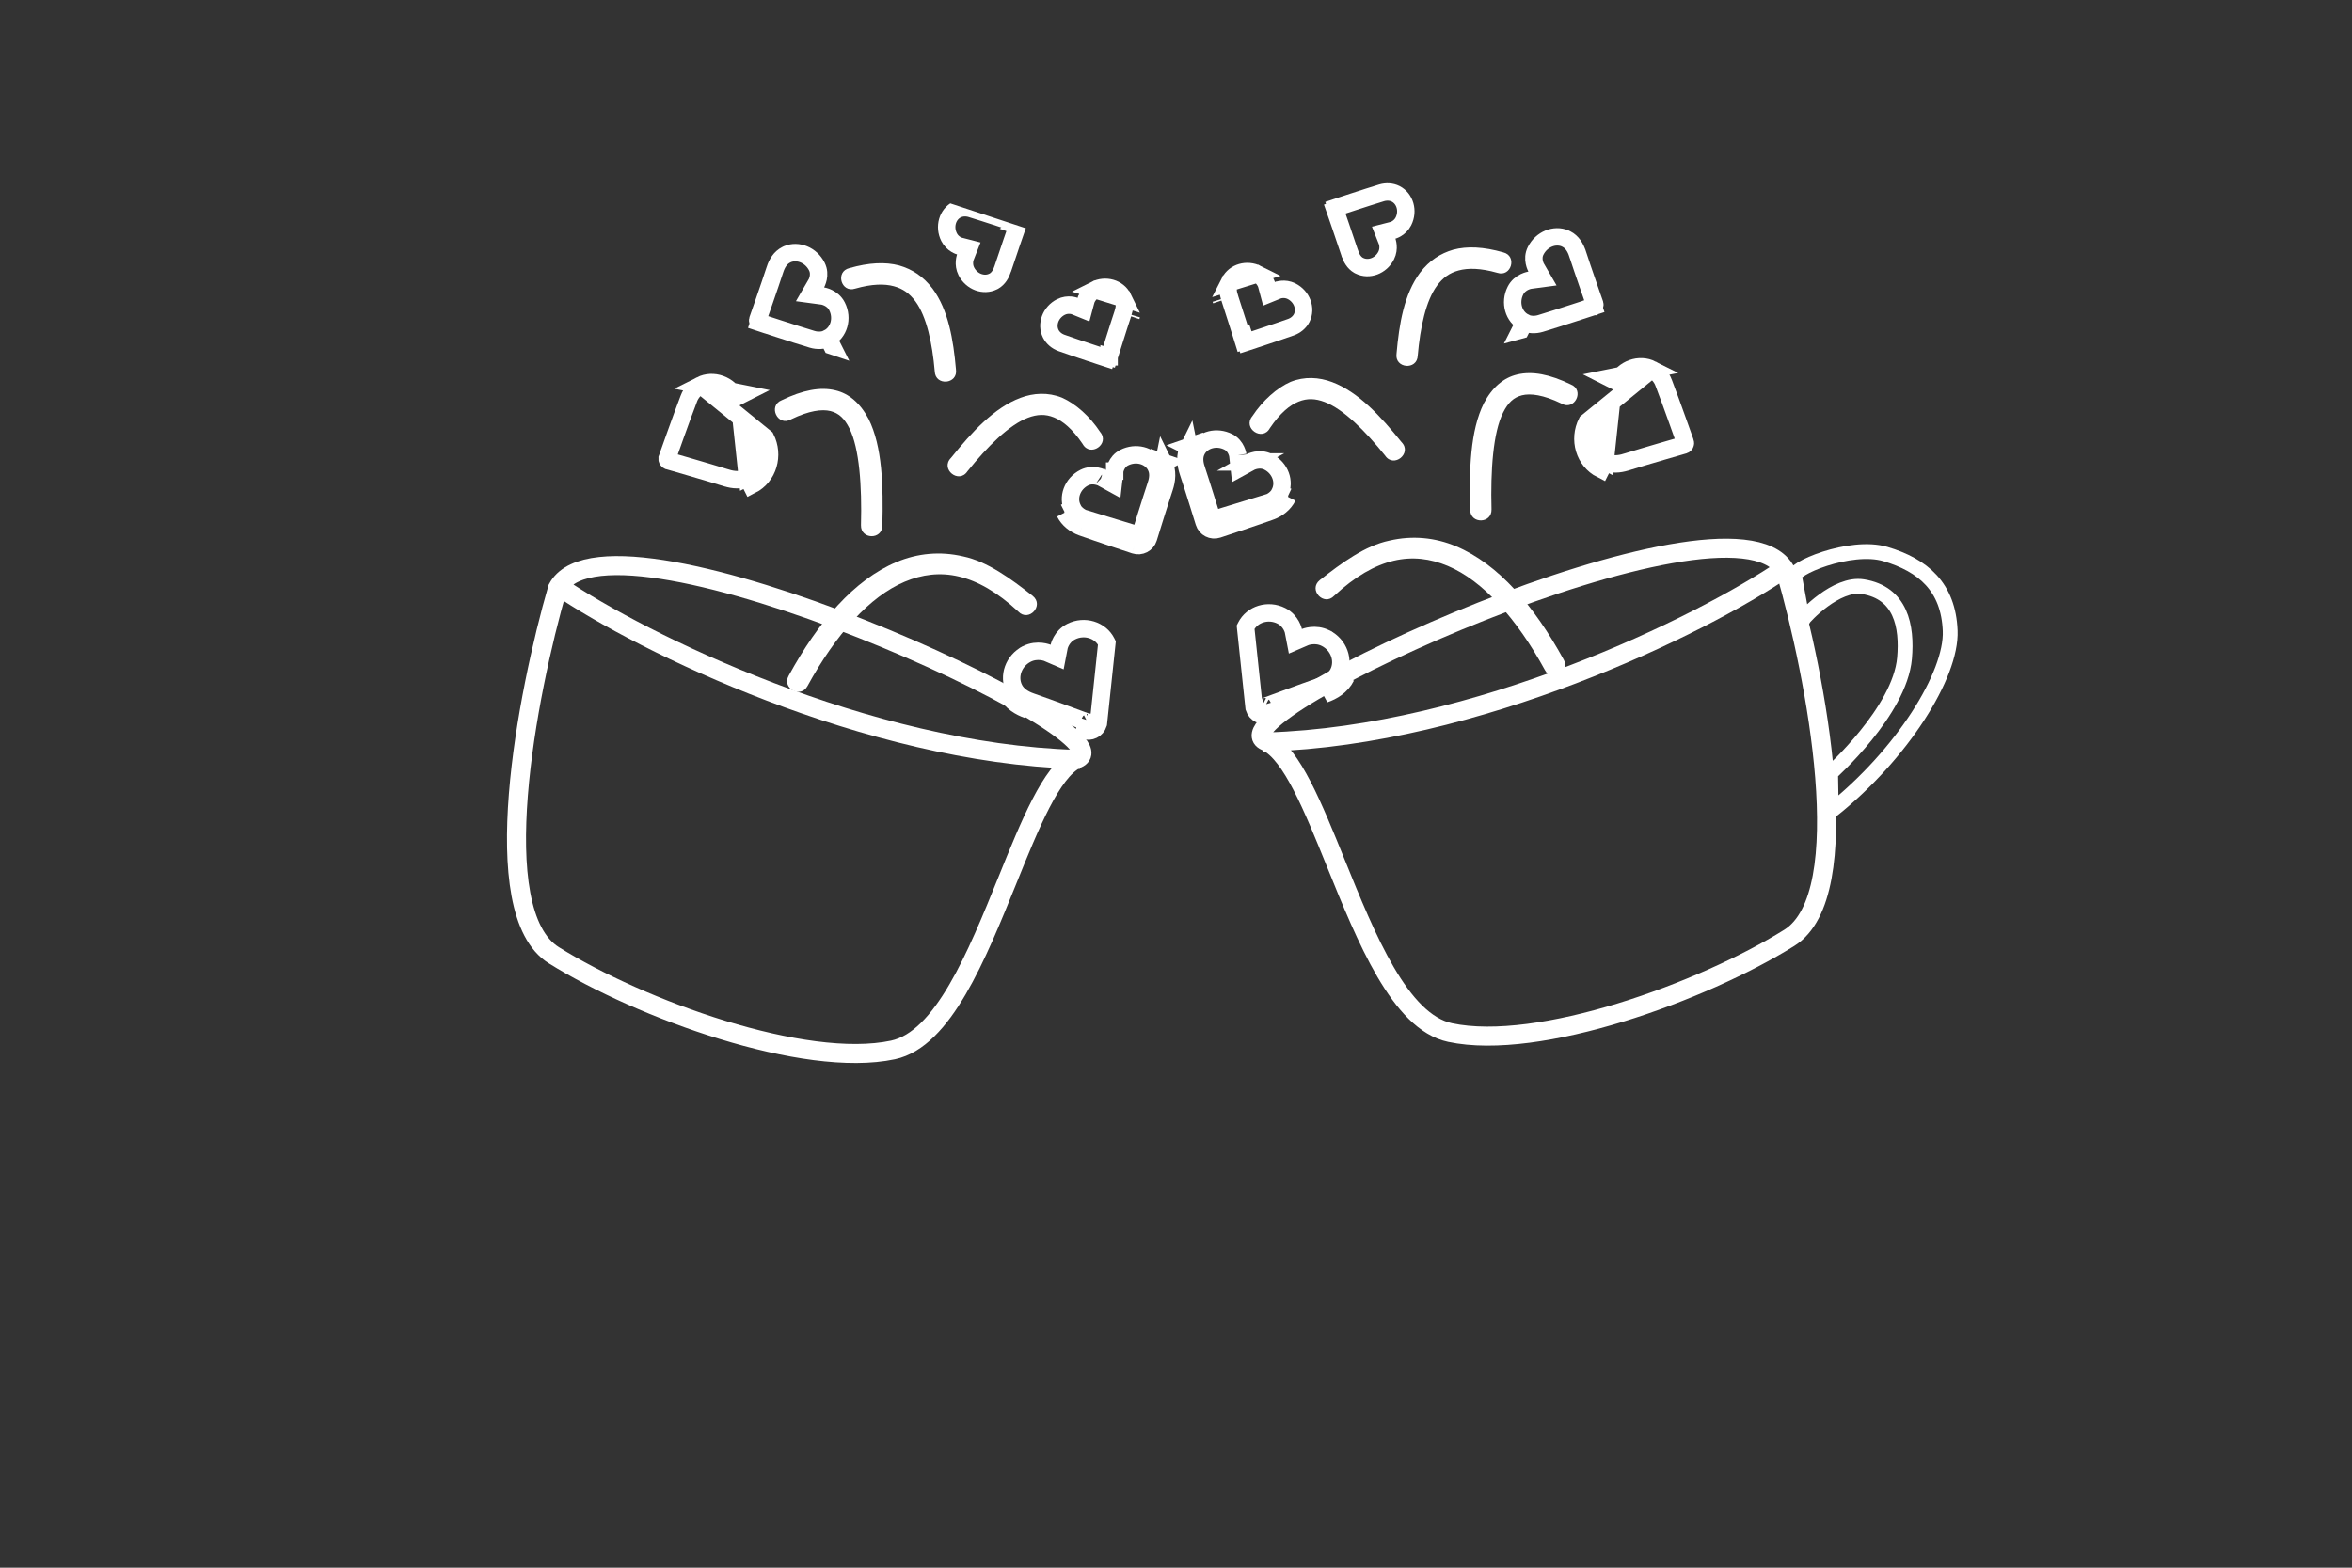 <svg width="135" height="90" viewBox="0 0 135 90" fill="none" xmlns="http://www.w3.org/2000/svg">
<rect x="0" y="0" width="135" height="90" fill="#333333" stroke="none"/>
<g clip-path="url(#clip0_242_1500)">
<path d="M57.556 15.435C57.461 15.725 57.309 15.985 57.057 16.135L57.004 16.161C56.47 16.431 55.77 16.179 55.466 15.578C55.362 15.372 55.347 15.171 55.359 15.014C55.365 14.937 55.379 14.874 55.389 14.832C55.394 14.812 55.399 14.798 55.401 14.79C55.402 14.788 55.403 14.787 55.403 14.786L55.608 14.264L55.065 14.124C55.064 14.124 55.062 14.124 55.061 14.123C55.054 14.121 55.04 14.117 55.021 14.109C54.983 14.094 54.925 14.068 54.86 14.028C54.73 13.949 54.579 13.82 54.476 13.615C54.173 13.015 54.387 12.303 54.921 12.033C55.167 11.91 55.453 11.897 55.718 11.973C56.156 12.105 56.805 12.315 57.349 12.492C57.621 12.581 57.865 12.661 58.042 12.719L58.25 12.788L58.306 12.807L58.321 12.812L58.325 12.813L58.326 12.813L58.326 12.813L58.326 12.813L58.484 12.339L58.326 12.813L58.327 12.814C58.391 12.835 58.421 12.9 58.401 12.958L58.4 12.959L58.872 13.124L58.4 12.959L58.4 12.959L58.4 12.959L58.4 12.96L58.398 12.964L58.394 12.978L58.375 13.031L58.306 13.229C58.248 13.396 58.168 13.627 58.08 13.884C57.904 14.396 57.694 15.012 57.56 15.423L57.556 15.434L57.556 15.435Z" stroke="white"/>
<path d="M45.197 14.592C45.799 14.342 46.549 14.637 46.885 15.304L46.885 15.304C47.004 15.541 47.002 15.774 46.964 15.962C46.944 16.056 46.917 16.134 46.895 16.187C46.884 16.213 46.875 16.232 46.87 16.243L46.865 16.252L46.492 16.895L47.229 16.994L47.24 16.996C47.252 16.998 47.274 17.003 47.302 17.011C47.36 17.026 47.442 17.053 47.533 17.097C47.716 17.186 47.917 17.336 48.045 17.59L48.045 17.59C48.393 18.28 48.148 19.096 47.532 19.407L47.757 19.854L47.745 19.85L47.529 19.418C47.253 19.556 46.924 19.569 46.61 19.476C46.099 19.322 45.34 19.08 44.705 18.874C44.388 18.772 44.104 18.679 43.898 18.611L43.655 18.532L43.59 18.51L43.572 18.505L43.568 18.503L43.567 18.503L43.567 18.503L43.567 18.503L43.41 18.978L43.567 18.503C43.504 18.482 43.473 18.416 43.493 18.358L43.493 18.358L43.494 18.357L43.495 18.353L43.501 18.337L43.523 18.274L43.604 18.042C43.672 17.846 43.767 17.576 43.871 17.275C44.078 16.676 44.326 15.953 44.482 15.475L44.482 15.474C44.598 15.116 44.79 14.798 45.12 14.631L45.197 14.592Z" stroke="white"/>
<path d="M40.219 22.11L40.218 22.111C39.984 22.229 39.672 22.508 39.537 22.886L39.533 22.898L39.533 22.898C39.315 23.464 39.006 24.315 38.75 25.029C38.622 25.384 38.508 25.705 38.427 25.936L38.33 26.21L38.304 26.284L38.297 26.303L38.295 26.308L38.295 26.309L38.295 26.309C38.273 26.372 38.309 26.437 38.367 26.453C38.367 26.453 38.367 26.453 38.367 26.453L38.367 26.453L38.367 26.453L38.369 26.454L38.373 26.455L38.392 26.461L38.465 26.482L38.733 26.559C38.96 26.625 39.273 26.715 39.62 26.817C40.313 27.019 41.146 27.265 41.691 27.435L41.692 27.435C42.097 27.562 42.524 27.595 42.898 27.406C42.898 27.406 42.898 27.406 42.898 27.406M40.219 22.11L43.948 25.146C44.444 26.129 44.1 27.36 43.123 27.853L42.898 27.406M40.219 22.11C40.929 21.752 41.836 22.069 42.218 22.826L42.664 22.601L40.219 22.11ZM42.898 27.406C43.604 27.05 43.886 26.133 43.502 25.371L43.502 25.371C43.349 25.068 43.121 24.879 42.924 24.764C42.826 24.706 42.739 24.669 42.678 24.646C42.648 24.635 42.625 24.628 42.612 24.624L42.6 24.621L42.898 27.406Z" stroke="white"/>
<path d="M55.281 31.942C53.959 31.636 52.663 31.76 51.452 32.269C49.029 33.288 46.971 35.68 45.266 38.796C44.862 39.518 45.952 40.117 46.346 39.389C47.977 36.41 49.919 34.241 51.928 33.397C53.936 32.552 56.039 32.877 58.445 35.106C59.046 35.743 59.957 34.756 59.274 34.209C58.027 33.227 56.676 32.234 55.281 31.942Z" fill="white"/>
<path d="M47.953 22.409C47.081 22.196 46.066 22.397 44.874 22.973C44.052 23.295 44.645 24.518 45.406 24.072C46.449 23.568 47.183 23.481 47.666 23.598C48.148 23.718 48.469 24.021 48.756 24.595C49.328 25.743 49.477 27.899 49.418 30.152C49.396 30.97 50.623 31.003 50.645 30.185C50.705 27.874 50.642 25.629 49.857 24.054C49.374 23.136 48.72 22.589 47.953 22.409Z" fill="white"/>
<path d="M60.95 22.828C60.154 22.509 59.319 22.557 58.566 22.841C57.06 23.409 55.778 24.805 54.584 26.288C53.95 26.928 55.034 27.808 55.53 27.056C56.68 25.628 57.929 24.387 58.998 23.983C59.533 23.781 59.993 23.762 60.49 23.961C60.988 24.159 61.553 24.617 62.139 25.485C62.571 26.276 63.726 25.489 63.146 24.798C62.556 23.903 61.735 23.172 60.95 22.828L60.95 22.828Z" fill="white"/>
<path d="M51.619 15.242C50.81 15.025 49.863 15.076 48.752 15.392C47.923 15.59 48.279 16.837 49.088 16.569C50.05 16.295 50.767 16.288 51.303 16.432C51.839 16.576 52.217 16.861 52.541 17.297C53.187 18.17 53.51 19.697 53.652 21.318C53.681 22.183 55 22.061 54.87 21.205C54.721 19.508 54.438 17.799 53.524 16.565C52.978 15.849 52.343 15.454 51.618 15.242L51.619 15.242Z" fill="white"/>
<path d="M58.712 37.098C58.614 37.147 58.53 37.221 58.47 37.313L58.712 37.098Z" fill="white"/>
<path d="M62.423 41.467C62.423 41.467 62.423 41.467 62.423 41.467L62.423 41.467L62.422 41.467L62.421 41.466L62.416 41.465L62.398 41.458L62.327 41.431L62.065 41.334C61.844 41.252 61.538 41.139 61.199 41.014C60.521 40.765 59.706 40.468 59.166 40.28L59.165 40.28C58.764 40.141 58.402 39.914 58.213 39.54L58.213 39.54C57.857 38.833 58.176 37.928 58.938 37.544L58.938 37.544C59.24 37.391 59.536 37.375 59.763 37.399C59.876 37.411 59.969 37.433 60.031 37.451C60.062 37.46 60.084 37.468 60.097 37.472L60.109 37.477L60.677 37.722L60.794 37.115L60.796 37.105C60.799 37.093 60.805 37.071 60.815 37.043C60.834 36.985 60.866 36.902 60.918 36.809C61.021 36.623 61.194 36.407 61.483 36.261C62.241 35.879 63.158 36.164 63.515 36.874L63.533 36.91L63.044 41.541C62.941 41.876 62.577 42.058 62.248 41.935L62.423 41.467ZM62.423 41.467C62.479 41.488 62.547 41.458 62.567 41.394M62.423 41.467L62.567 41.394M62.567 41.394L62.567 41.394L62.567 41.394ZM57.767 39.765C58.038 40.304 58.541 40.593 59.002 40.752L57.767 39.765Z" stroke="white"/>
<path d="M64.302 25.826C64.248 25.852 64.198 25.887 64.154 25.929L64.302 25.826Z" fill="white"/>
<path d="M65.916 30.893C65.916 30.893 66.517 28.942 66.832 27.997C66.972 27.581 67.044 27.056 66.793 26.557L65.916 30.893ZM65.916 30.893L65.438 30.745L65.438 30.745L65.438 30.745C65.42 30.803 65.356 30.838 65.293 30.818L65.137 31.293M65.916 30.893L65.438 30.745L65.438 30.745L65.438 30.744L65.44 30.74L65.445 30.723L65.465 30.66L65.537 30.425C65.598 30.227 65.683 29.953 65.778 29.65C65.968 29.044 66.198 28.316 66.358 27.839L66.358 27.838C66.478 27.482 66.512 27.111 66.346 26.782L66.306 26.703M65.916 30.893C65.814 31.221 65.463 31.4 65.137 31.293M65.916 30.893L61.117 29.425M65.137 31.293L65.293 30.818L65.293 30.818L65.293 30.818L65.292 30.817L65.287 30.816L65.27 30.81L65.205 30.788L64.962 30.708C64.757 30.64 64.473 30.546 64.157 30.44C63.525 30.227 62.77 29.971 62.268 29.791M65.137 31.293C65.137 31.293 63.113 30.626 62.098 30.262M62.268 29.791C62.004 29.695 61.778 29.53 61.63 29.312M62.268 29.791C62.267 29.791 62.267 29.791 62.267 29.791L62.098 30.262M62.268 29.791C62.268 29.791 62.269 29.792 62.269 29.792L62.098 30.262M61.63 29.312L61.568 29.188C61.257 28.571 61.545 27.769 62.235 27.421L62.235 27.421C62.489 27.293 62.739 27.292 62.939 27.329C63.039 27.348 63.121 27.375 63.177 27.397C63.204 27.408 63.224 27.417 63.236 27.422L63.246 27.427M61.63 29.312C61.605 29.276 61.583 29.238 61.563 29.198L61.133 29.417L61.117 29.425M61.63 29.312L61.661 29.373L61.596 29.57L61.596 29.57L61.596 29.57L61.596 29.57L61.596 29.57L61.596 29.57L61.596 29.57L61.596 29.57L61.596 29.57L61.596 29.57L61.596 29.57L61.596 29.57L61.596 29.57L61.596 29.57L61.596 29.57L61.596 29.57L61.596 29.57L61.596 29.57L61.596 29.57L61.596 29.57L61.596 29.57L61.596 29.57L61.596 29.57L61.596 29.57L61.596 29.57L61.596 29.57L61.596 29.57L61.596 29.57L61.596 29.57L61.596 29.57L61.596 29.57L61.596 29.57L61.596 29.57L61.596 29.57L61.596 29.57L61.596 29.57L61.596 29.57L61.596 29.57L61.596 29.57L61.596 29.57L61.596 29.57L61.596 29.57L61.596 29.57L61.596 29.57L61.596 29.57L61.596 29.57L61.596 29.57L61.596 29.57L61.596 29.57L61.596 29.57L61.596 29.57L61.596 29.57L61.596 29.57L61.596 29.57L61.596 29.57L61.596 29.57L61.596 29.57L61.596 29.57L61.596 29.57L61.596 29.57L61.596 29.57L61.596 29.57L61.596 29.57L61.596 29.57L61.596 29.57L61.596 29.57L61.596 29.57L61.596 29.57L61.596 29.57L61.596 29.57L61.596 29.57L61.596 29.57L61.596 29.57L61.596 29.57L61.596 29.57L61.596 29.57L61.596 29.57L61.596 29.57L61.596 29.57L61.596 29.57L61.596 29.57L61.596 29.57L61.596 29.57L61.596 29.57L61.596 29.57L61.596 29.57L61.596 29.57L61.596 29.57L61.596 29.57L61.596 29.57L61.596 29.57L61.596 29.57L61.596 29.57L61.596 29.57L61.596 29.57L61.596 29.57L61.596 29.57L61.596 29.57L61.596 29.57L61.596 29.57L61.596 29.57L61.596 29.57L61.596 29.57L61.596 29.57L61.596 29.57L61.596 29.57L61.596 29.57L61.596 29.57L61.596 29.57L61.596 29.57L61.596 29.57L61.596 29.57L61.596 29.57L61.596 29.57L61.596 29.57L61.596 29.57L61.596 29.57L61.596 29.57L61.596 29.57L61.596 29.57L61.596 29.57L61.596 29.57L61.596 29.57L61.596 29.57L61.596 29.57L61.596 29.57L61.596 29.57L61.596 29.57L61.596 29.57L61.596 29.57L61.596 29.57L61.596 29.57L61.596 29.57L61.596 29.57L61.596 29.57L61.596 29.57L61.596 29.57L61.596 29.57L61.596 29.57L61.596 29.57L61.596 29.57L61.596 29.57L61.596 29.57L61.596 29.57L61.596 29.571L61.596 29.571L61.596 29.571L61.596 29.571L61.596 29.571L61.596 29.571L61.596 29.571L61.596 29.571L61.596 29.571L61.596 29.571L61.596 29.571L61.596 29.571L61.596 29.571L61.596 29.571L61.596 29.571L61.596 29.571L61.596 29.571L61.596 29.571L61.596 29.571L61.596 29.571L61.596 29.571L61.596 29.571L61.596 29.571L61.596 29.571L61.596 29.571L61.596 29.571L61.596 29.571L61.596 29.571L61.596 29.571L61.596 29.571L61.596 29.571L61.595 29.571L61.595 29.571L61.595 29.571L61.595 29.571L61.595 29.571L61.595 29.571L61.595 29.571L61.595 29.571L61.595 29.571L61.595 29.571L61.595 29.571L61.595 29.571L61.595 29.571L61.595 29.571L61.595 29.571L61.595 29.571L61.595 29.571L61.595 29.571L61.595 29.571L61.595 29.571L61.595 29.571L61.595 29.571L61.595 29.572L61.595 29.572L61.595 29.572L61.595 29.572L61.595 29.572L61.595 29.572L61.595 29.572L61.595 29.572L61.595 29.572L61.595 29.572L61.595 29.572L61.595 29.572L61.595 29.572L61.595 29.572L61.595 29.572L61.595 29.572L61.595 29.572L61.595 29.572L61.595 29.572L61.595 29.572L61.595 29.572L61.595 29.572L61.595 29.572L61.595 29.572L61.595 29.572L61.595 29.572L61.595 29.572L61.595 29.572L61.595 29.572L61.595 29.572L61.595 29.572L61.595 29.572L61.595 29.572L61.595 29.572L61.595 29.572L61.595 29.572L61.595 29.572L61.595 29.572L61.595 29.572L61.595 29.572L61.595 29.572L61.595 29.573L61.595 29.573L61.595 29.573L61.595 29.573L61.595 29.573L61.595 29.573L61.595 29.573L61.595 29.573L61.595 29.573L61.595 29.573L61.595 29.573L61.595 29.573L61.595 29.573L61.595 29.573L61.595 29.573L61.595 29.573L61.595 29.573L61.595 29.573L61.595 29.573L61.595 29.573L61.595 29.573L61.595 29.573L61.595 29.573L61.595 29.573L61.595 29.573L61.595 29.573L61.595 29.573L61.595 29.573L61.595 29.573L61.595 29.573L61.595 29.573L61.595 29.573L61.595 29.573L61.595 29.573L61.595 29.573L61.595 29.573L61.595 29.574L61.595 29.574L61.595 29.574L61.595 29.574L61.595 29.574L61.595 29.574L61.595 29.574L61.594 29.574L61.594 29.574L61.594 29.574L61.594 29.574L61.594 29.574L61.594 29.574L61.594 29.574L61.594 29.574L61.594 29.574L61.594 29.574L61.594 29.574L61.594 29.574L61.594 29.574L61.594 29.574L61.594 29.574L61.594 29.574L61.594 29.574L61.594 29.574L61.594 29.575L61.594 29.575L61.594 29.575L61.594 29.575L61.594 29.575L61.594 29.575L61.594 29.575L61.594 29.575L61.594 29.575L61.594 29.575L61.594 29.575L61.594 29.575L61.594 29.575L61.594 29.575L61.594 29.575L61.594 29.575L61.594 29.575L61.594 29.575L61.594 29.575L61.594 29.575L61.594 29.575L61.594 29.575L61.594 29.575L61.594 29.575L61.594 29.576L61.594 29.576L61.594 29.576L61.594 29.576L61.594 29.576L61.594 29.576L61.594 29.576L61.594 29.576L61.594 29.576L61.594 29.576L61.594 29.576L61.594 29.576L61.594 29.576L61.594 29.576L61.594 29.576L61.594 29.576L61.594 29.576L61.594 29.576L61.594 29.576L61.594 29.576L61.594 29.576L61.594 29.576L61.594 29.576L61.594 29.576L61.594 29.577L61.594 29.577L61.594 29.577L61.594 29.577L61.594 29.577L61.593 29.577L61.593 29.577L61.593 29.577L61.593 29.577L61.593 29.577L61.593 29.577L61.593 29.577L61.593 29.577L61.593 29.577L61.593 29.577L61.593 29.577L61.593 29.577L61.593 29.577L61.593 29.578L61.593 29.578L61.593 29.578L61.593 29.578L61.593 29.578L61.593 29.578L61.593 29.578L61.593 29.578L61.593 29.578L61.593 29.578L61.593 29.578L61.593 29.578L61.593 29.578L61.593 29.578L61.593 29.578L61.593 29.578L61.593 29.578L61.593 29.578L61.593 29.578L61.593 29.578L61.593 29.579L61.593 29.579L61.593 29.579L61.593 29.579L61.593 29.579L61.593 29.579L61.593 29.579L61.593 29.579L61.593 29.579L61.593 29.579L61.593 29.579L61.593 29.579L61.593 29.579L61.593 29.579L61.593 29.579L61.593 29.579L61.593 29.58L61.593 29.58L61.593 29.58L61.593 29.58L61.593 29.58L61.593 29.58L61.593 29.58L61.593 29.58L61.593 29.58L61.593 29.58L61.592 29.58L61.592 29.58L61.592 29.58L61.592 29.58L61.592 29.58L61.592 29.581L61.592 29.581L61.592 29.581L61.592 29.581L61.592 29.581L61.592 29.581L61.592 29.581L61.592 29.581L61.592 29.581L61.592 29.581L61.117 29.425M63.246 27.427L63.897 27.786L63.98 27.047M63.246 27.427L63.246 27.427C63.247 27.428 63.247 27.428 63.246 27.427L63.245 27.427L63.243 27.426L63.246 27.427ZM63.98 27.047L63.981 27.037C63.983 27.025 63.987 27.004 63.994 26.977C64.007 26.922 64.031 26.843 64.072 26.755C64.153 26.581 64.29 26.392 64.527 26.273L64.527 26.273C65.193 25.937 65.971 26.145 66.306 26.703M63.98 27.047L63.98 27.044L63.98 27.045L63.979 27.047C63.979 27.048 63.979 27.048 63.979 27.047L63.98 27.047ZM66.306 26.703L66.251 26.592L66.32 26.392L66.322 26.388L66.794 26.552L66.788 26.555L66.348 26.778C66.335 26.752 66.321 26.727 66.306 26.703ZM61.117 29.425C61.325 29.833 61.693 30.114 62.098 30.262" stroke="white"/>
<mask id="path-12-inside-1_242_1500" fill="white">
<path d="M62.633 16.188C62.561 16.223 62.496 16.273 62.442 16.334L62.633 16.188Z"/>
</mask>
<path d="M62.633 16.188L63.242 16.981L62.196 15.288L62.633 16.188ZM62.442 16.334L61.69 15.675L63.051 17.128L62.442 16.334ZM62.196 15.288C61.999 15.384 61.828 15.517 61.69 15.675L63.194 16.993C63.163 17.029 63.122 17.062 63.071 17.087L62.196 15.288ZM63.051 17.128L63.242 16.981L62.025 15.394L61.834 15.54L63.051 17.128Z" fill="white" mask="url(#path-12-inside-1_242_1500)"/>
<path d="M64.468 17.133L64.442 17.08C64.172 16.546 63.46 16.331 62.858 16.634L64.468 17.133ZM64.468 17.133C64.582 17.403 64.55 17.702 64.454 17.992L64.453 17.993L64.45 18.004C64.313 18.413 64.115 19.035 63.953 19.551C63.871 19.81 63.798 20.043 63.746 20.212L63.683 20.412L63.666 20.466L63.662 20.48L63.661 20.484L63.661 20.485L63.66 20.485L63.66 20.485L64.138 20.633L63.66 20.485L63.66 20.486C63.642 20.544 63.579 20.579 63.516 20.558L63.514 20.558L63.359 21.033L63.514 20.558L63.514 20.558L63.514 20.558L63.513 20.557L63.509 20.556L63.495 20.551L63.438 20.533L63.23 20.465C63.053 20.406 62.809 20.326 62.538 20.236C61.995 20.055 61.348 19.837 60.917 19.683C60.66 19.587 60.437 19.406 60.312 19.161C60.044 18.627 60.295 17.927 60.895 17.624C61.1 17.521 61.298 17.507 61.45 17.52C61.526 17.527 61.587 17.54 61.627 17.551C61.647 17.556 61.66 17.561 61.667 17.563C61.669 17.564 61.67 17.564 61.671 17.564L62.191 17.776L62.336 17.234C62.337 17.233 62.337 17.231 62.338 17.23C62.34 17.222 62.345 17.208 62.353 17.188C62.369 17.149 62.396 17.09 62.437 17.024C62.52 16.891 62.652 16.738 62.858 16.634L64.468 17.133ZM64.928 18.149L64.924 18.161L64.928 18.149ZM64.928 18.149C64.935 18.128 64.942 18.107 64.948 18.085L64.928 18.149Z" stroke="white"/>
</g>
<path d="M32.032 33.631C32.045 33.64 32.058 33.648 32.071 33.657M61.988 43.601C61.91 43.6 61.831 43.597 61.753 43.595M61.753 43.595C49.753 43.237 36.875 36.925 32.071 33.657M61.753 43.595C60.34 44.318 59.132 47.3 57.816 50.553C56.068 54.872 54.127 59.666 51.255 60.277C46.175 61.358 36.761 57.947 31.789 54.84C27.811 52.354 30.271 39.766 31.998 33.783C32.021 33.74 32.045 33.698 32.071 33.657M61.753 43.595C61.783 43.58 61.814 43.565 61.844 43.552C65.16 42.096 35.4 28.43 32.071 33.657" stroke="white" stroke-width="1.093"/>
<g clip-path="url(#clip1_242_1500)">
<path d="M77.473 14.529C77.567 14.819 77.719 15.079 77.971 15.228L78.024 15.255C78.559 15.524 79.259 15.273 79.562 14.672C79.666 14.466 79.682 14.264 79.669 14.108C79.663 14.03 79.65 13.967 79.639 13.926C79.634 13.906 79.629 13.891 79.627 13.884C79.626 13.882 79.626 13.881 79.626 13.88L79.42 13.357L79.964 13.218C79.965 13.218 79.966 13.218 79.968 13.217C79.975 13.215 79.989 13.21 80.007 13.203C80.046 13.188 80.103 13.162 80.168 13.122C80.298 13.042 80.449 12.913 80.553 12.709C80.855 12.108 80.641 11.397 80.108 11.127C79.862 11.004 79.575 10.991 79.311 11.067C78.873 11.199 78.223 11.408 77.679 11.586C77.407 11.675 77.163 11.755 76.987 11.813L76.778 11.882L76.722 11.901L76.707 11.905L76.704 11.907L76.703 11.907L76.703 11.907L76.703 11.907L76.545 11.433L76.702 11.907L76.701 11.908C76.638 11.928 76.608 11.994 76.628 12.052L76.628 12.053L76.156 12.217L76.628 12.053L76.628 12.053L76.628 12.053L76.629 12.054L76.63 12.058L76.635 12.072L76.653 12.125L76.722 12.323C76.78 12.49 76.86 12.721 76.948 12.978C77.124 13.489 77.335 14.106 77.469 14.517L77.472 14.528L77.473 14.529Z" stroke="white"/>
<path d="M89.832 13.686C89.23 13.436 88.48 13.731 88.144 14.398L88.144 14.398C88.024 14.634 88.026 14.868 88.065 15.056C88.084 15.15 88.112 15.228 88.133 15.281C88.144 15.307 88.153 15.326 88.159 15.336L88.163 15.345L88.536 15.989L87.8 16.087L87.789 16.09C87.776 16.092 87.755 16.096 87.726 16.104C87.669 16.12 87.586 16.147 87.495 16.191C87.312 16.28 87.112 16.429 86.984 16.683L86.984 16.683C86.635 17.373 86.88 18.19 87.497 18.501L87.272 18.947L87.283 18.944L87.499 18.512C87.775 18.65 88.104 18.663 88.419 18.57C88.93 18.416 89.689 18.173 90.323 17.968C90.64 17.865 90.925 17.773 91.13 17.705L91.373 17.626L91.439 17.604L91.456 17.598L91.46 17.597L91.461 17.597L91.462 17.596L91.462 17.596L91.618 18.071L91.462 17.596C91.525 17.576 91.555 17.51 91.535 17.452L91.535 17.452L91.534 17.451L91.533 17.447L91.527 17.43L91.505 17.367L91.424 17.136C91.356 16.94 91.262 16.669 91.158 16.369C90.95 15.769 90.702 15.047 90.547 14.569L90.546 14.568C90.431 14.21 90.238 13.891 89.909 13.725L89.832 13.686Z" stroke="white"/>
<path d="M94.809 21.204L94.81 21.205C95.045 21.322 95.357 21.601 95.491 21.979L95.496 21.992L95.496 21.992C95.714 22.557 96.023 23.409 96.278 24.122C96.406 24.478 96.52 24.799 96.602 25.03L96.699 25.303L96.725 25.378L96.731 25.397L96.733 25.402L96.734 25.403L96.734 25.403C96.756 25.465 96.719 25.53 96.662 25.547C96.662 25.547 96.662 25.547 96.662 25.547L96.661 25.547L96.661 25.547L96.66 25.547L96.655 25.549L96.636 25.554L96.563 25.575L96.295 25.653C96.069 25.718 95.755 25.809 95.408 25.91C94.715 26.113 93.883 26.359 93.337 26.529L93.336 26.529C92.932 26.656 92.505 26.689 92.131 26.5C92.131 26.5 92.131 26.5 92.131 26.5M94.809 21.204L91.08 24.24C90.585 25.223 90.928 26.453 91.906 26.947L92.131 26.5M94.809 21.204C94.1 20.846 93.193 21.162 92.81 21.92L92.364 21.694L94.809 21.204ZM92.131 26.5C91.425 26.144 91.143 25.227 91.527 24.465L91.527 24.465C91.679 24.162 91.907 23.973 92.104 23.857C92.202 23.8 92.29 23.762 92.35 23.74C92.381 23.729 92.403 23.722 92.417 23.718L92.429 23.714L92.131 26.5Z" stroke="white"/>
<path d="M79.747 31.036C81.07 30.73 82.365 30.854 83.577 31.363C86 32.381 88.057 34.774 89.763 37.889C90.167 38.611 89.076 39.211 88.683 38.483C87.052 35.504 85.109 33.334 83.101 32.49C81.092 31.646 78.989 31.971 76.583 34.2C75.983 34.837 75.071 33.85 75.754 33.303C77.001 32.321 78.352 31.328 79.747 31.036Z" fill="white"/>
<path d="M87.075 21.502C87.948 21.29 88.962 21.49 90.155 22.067C90.977 22.389 90.384 23.611 89.622 23.166C88.579 22.662 87.845 22.575 87.363 22.692C86.881 22.812 86.559 23.115 86.273 23.689C85.7 24.837 85.551 26.992 85.61 29.246C85.632 30.064 84.406 30.096 84.384 29.279C84.323 26.967 84.386 24.723 85.171 23.148C85.655 22.23 86.308 21.683 87.075 21.502Z" fill="white"/>
<path d="M74.079 21.921C74.875 21.602 75.71 21.651 76.463 21.935C77.969 22.503 79.251 23.899 80.444 25.381C81.078 26.021 79.995 26.901 79.498 26.15C78.349 24.722 77.1 23.48 76.03 23.077C75.495 22.875 75.035 22.855 74.538 23.055C74.04 23.252 73.475 23.71 72.889 24.578C72.457 25.37 71.303 24.583 71.882 23.892C72.473 22.997 73.293 22.265 74.079 21.921L74.079 21.921Z" fill="white"/>
<path d="M83.41 14.336C84.218 14.119 85.165 14.17 86.276 14.486C87.105 14.684 86.749 15.931 85.941 15.662C84.979 15.389 84.262 15.382 83.726 15.526C83.189 15.669 82.811 15.955 82.488 16.391C81.841 17.264 81.518 18.791 81.376 20.411C81.347 21.277 80.029 21.155 80.159 20.299C80.308 18.602 80.59 16.892 81.504 15.659C82.051 14.943 82.686 14.548 83.41 14.336L83.41 14.336Z" fill="white"/>
<path d="M76.316 36.192C76.415 36.241 76.498 36.315 76.558 36.407L76.316 36.192Z" fill="white"/>
<path d="M72.606 40.561C72.606 40.561 72.606 40.561 72.606 40.561L72.606 40.561L72.606 40.561L72.607 40.56L72.612 40.558L72.63 40.551L72.702 40.525L72.963 40.428C73.184 40.346 73.49 40.233 73.829 40.108C74.507 39.859 75.323 39.561 75.862 39.374L75.863 39.373C76.264 39.235 76.627 39.007 76.815 38.633L76.815 38.633C77.171 37.927 76.853 37.022 76.091 36.638L76.091 36.638C75.788 36.485 75.493 36.468 75.266 36.493C75.152 36.505 75.06 36.527 74.998 36.545C74.967 36.553 74.944 36.561 74.931 36.566L74.92 36.571L74.352 36.816L74.235 36.209L74.232 36.198C74.229 36.186 74.223 36.165 74.214 36.136C74.195 36.079 74.162 35.996 74.111 35.903C74.007 35.717 73.835 35.5 73.546 35.355C72.788 34.973 71.871 35.258 71.513 35.968L71.495 36.004L71.984 40.635C72.088 40.97 72.451 41.152 72.78 41.029L72.606 40.561ZM72.606 40.561C72.549 40.582 72.481 40.551 72.462 40.487M72.606 40.561L72.462 40.487M72.462 40.487L72.462 40.487L72.462 40.487ZM77.262 38.858C76.99 39.397 76.487 39.687 76.026 39.846L77.262 38.858Z" stroke="white"/>
<path d="M70.727 24.92C70.781 24.946 70.831 24.981 70.875 25.023L70.727 24.92Z" fill="white"/>
<path d="M69.113 29.986C69.113 29.986 68.512 28.036 68.197 27.091C68.057 26.675 67.984 26.15 68.236 25.65L69.113 29.986ZM69.113 29.986L69.591 29.839L69.591 29.839L69.591 29.839C69.609 29.897 69.672 29.932 69.735 29.911L69.892 30.386M69.113 29.986L69.59 29.839L69.59 29.839L69.59 29.838L69.589 29.834L69.584 29.817L69.564 29.753L69.492 29.519C69.43 29.321 69.345 29.047 69.25 28.744C69.06 28.138 68.83 27.41 68.671 26.933L68.671 26.932C68.551 26.576 68.516 26.205 68.682 25.875L68.722 25.797M69.113 29.986C69.214 30.315 69.565 30.494 69.892 30.386M69.113 29.986L73.911 28.518M69.892 30.386L69.735 29.911L69.735 29.911L69.736 29.911L69.737 29.911L69.741 29.91L69.758 29.904L69.824 29.882L70.066 29.802C70.272 29.734 70.556 29.639 70.871 29.533C71.504 29.321 72.258 29.065 72.761 28.885M69.892 30.386C69.892 30.386 71.915 29.72 72.931 29.355M72.761 28.885C73.025 28.789 73.251 28.624 73.398 28.406M72.761 28.885C72.761 28.885 72.761 28.885 72.762 28.885L72.931 29.355M72.761 28.885C72.76 28.885 72.76 28.885 72.76 28.886L72.931 29.355M73.398 28.406L73.461 28.282C73.772 27.665 73.483 26.863 72.793 26.515L72.793 26.515C72.539 26.387 72.289 26.386 72.089 26.423C71.99 26.442 71.907 26.469 71.852 26.491C71.824 26.502 71.804 26.511 71.793 26.516L71.783 26.521M73.398 28.406C73.423 28.369 73.445 28.331 73.465 28.292L73.896 28.511L73.911 28.518M73.398 28.406L73.368 28.467L73.433 28.663L73.433 28.663L73.433 28.663L73.433 28.663L73.433 28.663L73.433 28.663L73.433 28.663L73.433 28.663L73.433 28.663L73.433 28.663L73.433 28.663L73.433 28.663L73.433 28.663L73.433 28.663L73.433 28.663L73.433 28.663L73.433 28.663L73.433 28.663L73.433 28.663L73.433 28.663L73.433 28.663L73.433 28.663L73.433 28.663L73.433 28.663L73.433 28.663L73.433 28.663L73.433 28.663L73.433 28.663L73.433 28.663L73.433 28.663L73.433 28.663L73.433 28.663L73.433 28.663L73.433 28.663L73.433 28.663L73.433 28.663L73.433 28.663L73.433 28.663L73.433 28.663L73.433 28.663L73.433 28.663L73.433 28.663L73.433 28.663L73.433 28.663L73.433 28.663L73.433 28.663L73.433 28.663L73.433 28.663L73.433 28.663L73.433 28.663L73.433 28.663L73.433 28.663L73.433 28.663L73.433 28.663L73.433 28.663L73.433 28.663L73.433 28.663L73.433 28.663L73.433 28.663L73.433 28.663L73.433 28.663L73.433 28.663L73.433 28.663L73.433 28.663L73.433 28.663L73.433 28.663L73.433 28.663L73.433 28.664L73.433 28.664L73.433 28.664L73.433 28.664L73.433 28.664L73.433 28.664L73.433 28.664L73.433 28.664L73.433 28.664L73.433 28.664L73.433 28.664L73.433 28.664L73.433 28.664L73.433 28.664L73.433 28.664L73.433 28.664L73.433 28.664L73.433 28.664L73.433 28.664L73.433 28.664L73.433 28.664L73.433 28.664L73.433 28.664L73.433 28.664L73.433 28.664L73.433 28.664L73.433 28.664L73.433 28.664L73.433 28.664L73.433 28.664L73.433 28.664L73.433 28.664L73.433 28.664L73.433 28.664L73.433 28.664L73.433 28.664L73.433 28.664L73.433 28.664L73.433 28.664L73.433 28.664L73.433 28.664L73.433 28.664L73.433 28.664L73.433 28.664L73.433 28.664L73.433 28.664L73.433 28.664L73.433 28.664L73.433 28.664L73.433 28.664L73.433 28.664L73.433 28.664L73.433 28.664L73.433 28.664L73.433 28.664L73.433 28.664L73.433 28.664L73.433 28.664L73.433 28.664L73.433 28.664L73.433 28.664L73.433 28.664L73.433 28.664L73.433 28.664L73.433 28.664L73.433 28.664L73.433 28.664L73.433 28.664L73.433 28.664L73.433 28.664L73.433 28.664L73.433 28.664L73.433 28.664L73.433 28.664L73.433 28.664L73.433 28.664L73.433 28.664L73.433 28.664L73.433 28.664L73.433 28.664L73.433 28.664L73.433 28.664L73.433 28.664L73.433 28.664L73.433 28.664L73.433 28.664L73.433 28.664L73.433 28.664L73.433 28.665L73.433 28.665L73.433 28.665L73.433 28.665L73.433 28.665L73.433 28.665L73.433 28.665L73.433 28.665L73.433 28.665L73.433 28.665L73.433 28.665L73.433 28.665L73.433 28.665L73.433 28.665L73.433 28.665L73.433 28.665L73.433 28.665L73.433 28.665L73.433 28.665L73.433 28.665L73.433 28.665L73.433 28.665L73.433 28.665L73.433 28.665L73.433 28.665L73.433 28.665L73.433 28.665L73.433 28.665L73.433 28.665L73.433 28.665L73.433 28.665L73.433 28.665L73.433 28.665L73.433 28.665L73.433 28.665L73.433 28.665L73.433 28.665L73.433 28.665L73.433 28.665L73.433 28.665L73.433 28.665L73.433 28.665L73.433 28.665L73.433 28.665L73.433 28.665L73.433 28.665L73.433 28.665L73.433 28.665L73.433 28.665L73.433 28.665L73.433 28.665L73.433 28.665L73.433 28.665L73.433 28.666L73.433 28.666L73.433 28.666L73.433 28.666L73.433 28.666L73.433 28.666L73.433 28.666L73.433 28.666L73.433 28.666L73.433 28.666L73.433 28.666L73.433 28.666L73.433 28.666L73.433 28.666L73.433 28.666L73.433 28.666L73.433 28.666L73.433 28.666L73.433 28.666L73.433 28.666L73.433 28.666L73.433 28.666L73.433 28.666L73.433 28.666L73.433 28.666L73.433 28.666L73.433 28.666L73.433 28.666L73.433 28.666L73.433 28.666L73.433 28.666L73.433 28.666L73.433 28.666L73.433 28.666L73.433 28.666L73.433 28.666L73.433 28.666L73.433 28.666L73.433 28.666L73.433 28.666L73.434 28.666L73.434 28.666L73.434 28.667L73.434 28.667L73.434 28.667L73.434 28.667L73.434 28.667L73.434 28.667L73.434 28.667L73.434 28.667L73.434 28.667L73.434 28.667L73.434 28.667L73.434 28.667L73.434 28.667L73.434 28.667L73.434 28.667L73.434 28.667L73.434 28.667L73.434 28.667L73.434 28.667L73.434 28.667L73.434 28.667L73.434 28.667L73.434 28.667L73.434 28.667L73.434 28.667L73.434 28.667L73.434 28.667L73.434 28.667L73.434 28.667L73.434 28.668L73.434 28.668L73.434 28.668L73.434 28.668L73.434 28.668L73.434 28.668L73.434 28.668L73.434 28.668L73.434 28.668L73.434 28.668L73.434 28.668L73.434 28.668L73.434 28.668L73.434 28.668L73.434 28.668L73.434 28.668L73.434 28.668L73.434 28.668L73.434 28.668L73.434 28.668L73.434 28.668L73.434 28.668L73.434 28.668L73.434 28.668L73.434 28.668L73.434 28.668L73.434 28.669L73.434 28.669L73.434 28.669L73.434 28.669L73.434 28.669L73.434 28.669L73.434 28.669L73.434 28.669L73.434 28.669L73.434 28.669L73.434 28.669L73.434 28.669L73.434 28.669L73.434 28.669L73.434 28.669L73.434 28.669L73.434 28.669L73.434 28.669L73.434 28.669L73.434 28.669L73.434 28.669L73.434 28.669L73.434 28.669L73.434 28.669L73.434 28.669L73.434 28.669L73.435 28.67L73.435 28.67L73.435 28.67L73.435 28.67L73.435 28.67L73.435 28.67L73.435 28.67L73.435 28.67L73.435 28.67L73.435 28.67L73.435 28.67L73.435 28.67L73.435 28.67L73.435 28.67L73.435 28.67L73.435 28.67L73.435 28.67L73.435 28.67L73.435 28.67L73.435 28.671L73.435 28.671L73.435 28.671L73.435 28.671L73.435 28.671L73.435 28.671L73.435 28.671L73.435 28.671L73.435 28.671L73.435 28.671L73.435 28.671L73.435 28.671L73.435 28.671L73.435 28.671L73.435 28.671L73.435 28.671L73.435 28.671L73.435 28.671L73.435 28.671L73.435 28.672L73.435 28.672L73.435 28.672L73.435 28.672L73.435 28.672L73.435 28.672L73.435 28.672L73.435 28.672L73.435 28.672L73.435 28.672L73.435 28.672L73.435 28.672L73.435 28.672L73.435 28.672L73.435 28.672L73.436 28.672L73.436 28.672L73.436 28.672L73.436 28.672L73.436 28.672L73.436 28.673L73.436 28.673L73.436 28.673L73.436 28.673L73.436 28.673L73.436 28.673L73.436 28.673L73.436 28.673L73.436 28.673L73.436 28.673L73.436 28.673L73.436 28.673L73.436 28.673L73.436 28.673L73.436 28.673L73.436 28.674L73.436 28.674L73.436 28.674L73.436 28.674L73.436 28.674L73.436 28.674L73.436 28.674L73.436 28.674L73.436 28.674L73.436 28.674L73.436 28.674L73.436 28.674L73.436 28.674L73.436 28.674L73.436 28.674L73.436 28.674L73.436 28.674L73.436 28.675L73.436 28.675L73.436 28.675L73.436 28.675L73.436 28.675L73.911 28.518M71.783 26.521L71.131 26.879L71.049 26.141M71.783 26.521L71.782 26.521C71.782 26.521 71.782 26.521 71.782 26.521L71.784 26.52L71.785 26.52L71.783 26.521ZM71.049 26.141L71.047 26.131C71.045 26.119 71.041 26.098 71.035 26.071C71.021 26.015 70.997 25.936 70.956 25.849C70.875 25.675 70.738 25.486 70.502 25.367L70.502 25.367C69.835 25.031 69.058 25.239 68.722 25.797M71.049 26.141L71.049 26.138L71.049 26.139L71.049 26.141C71.049 26.142 71.049 26.142 71.049 26.141L71.049 26.141ZM68.722 25.797L68.778 25.686L68.708 25.486L68.707 25.482L68.234 25.646L68.24 25.649L68.681 25.871C68.694 25.846 68.707 25.821 68.722 25.797ZM73.911 28.518C73.704 28.927 73.335 29.208 72.931 29.355" stroke="white"/>
<mask id="path-27-inside-2_242_1500" fill="white">
<path d="M72.395 15.281C72.468 15.317 72.533 15.367 72.586 15.428L72.395 15.281Z"/>
</mask>
<path d="M72.395 15.281L71.787 16.075L72.833 14.382L72.395 15.281ZM72.586 15.428L73.338 14.769L71.978 16.221L72.586 15.428ZM72.833 14.382C73.029 14.478 73.2 14.611 73.338 14.769L71.834 16.087C71.866 16.123 71.906 16.155 71.957 16.18L72.833 14.382ZM71.978 16.221L71.787 16.075L73.004 14.488L73.195 14.634L71.978 16.221Z" fill="white" mask="url(#path-27-inside-2_242_1500)"/>
<path d="M70.56 16.227L70.587 16.174C70.856 15.639 71.569 15.425 72.17 15.728L70.56 16.227ZM70.56 16.227C70.447 16.497 70.479 16.796 70.575 17.085L70.575 17.087L70.579 17.098C70.715 17.507 70.913 18.128 71.076 18.645C71.157 18.904 71.23 19.137 71.283 19.306L71.345 19.505L71.362 19.56L71.367 19.574L71.368 19.577L71.368 19.578L71.368 19.579L71.368 19.579L70.891 19.727L71.368 19.579L71.368 19.579C71.386 19.638 71.45 19.673 71.513 19.652L71.514 19.651L71.669 20.127L71.514 19.651L71.514 19.651L71.514 19.651L71.515 19.651L71.519 19.65L71.534 19.645L71.59 19.627L71.799 19.558C71.975 19.5 72.219 19.42 72.49 19.329C73.034 19.149 73.68 18.931 74.111 18.777C74.369 18.681 74.592 18.5 74.716 18.255C74.985 17.72 74.734 17.021 74.133 16.718C73.929 16.615 73.731 16.601 73.579 16.614C73.503 16.621 73.441 16.634 73.401 16.645C73.382 16.65 73.368 16.655 73.361 16.657C73.359 16.657 73.358 16.658 73.357 16.658L72.838 16.87L72.692 16.328C72.692 16.326 72.691 16.325 72.691 16.323C72.688 16.316 72.683 16.302 72.675 16.282C72.659 16.243 72.632 16.184 72.591 16.118C72.509 15.985 72.376 15.832 72.17 15.728L70.56 16.227ZM70.1 17.243L70.104 17.255L70.1 17.243ZM70.1 17.243C70.093 17.222 70.087 17.2 70.08 17.178L70.1 17.243Z" stroke="white"/>
</g>
<path d="M102.457 32.631C102.444 32.64 102.431 32.649 102.418 32.658M72.501 42.602C72.579 42.6 72.657 42.598 72.736 42.596M72.736 42.596C84.736 42.237 97.613 35.926 102.418 32.658M72.736 42.596C74.149 43.318 75.357 46.301 76.673 49.553C78.421 53.872 80.362 58.666 83.233 59.278C88.314 60.358 97.728 56.948 102.7 53.841C106.677 51.355 104.218 38.766 102.491 32.783C102.468 32.74 102.444 32.698 102.418 32.658M72.736 42.596C72.706 42.58 72.675 42.566 72.645 42.552C69.329 41.096 99.089 27.431 102.418 32.658" stroke="white" stroke-width="1.093"/>
<path d="M105.11 46.556C109.175 43.321 112.036 38.741 111.936 36.215C111.836 33.688 110.377 32.45 108.219 31.808C106.207 31.209 102.704 32.686 103.009 33.128L103.461 35.589C103.573 35.394 105.401 33.438 106.927 33.681C109.111 34.028 109.476 35.96 109.316 37.786C109.05 40.837 105.074 44.381 105.074 44.381L105.11 46.556Z" stroke="white" stroke-width="0.851"/>
<defs>
<clipPath id="clip0_242_1500">
<rect width="30" height="30" fill="white" transform="translate(43.389 8) rotate(18.238)"/>
</clipPath>
<clipPath id="clip1_242_1500">
<rect width="30" height="30" fill="white" transform="matrix(-0.95 0.313 0.313 0.95 91.661 6.451)"/>
</clipPath>
</defs>
</svg>
